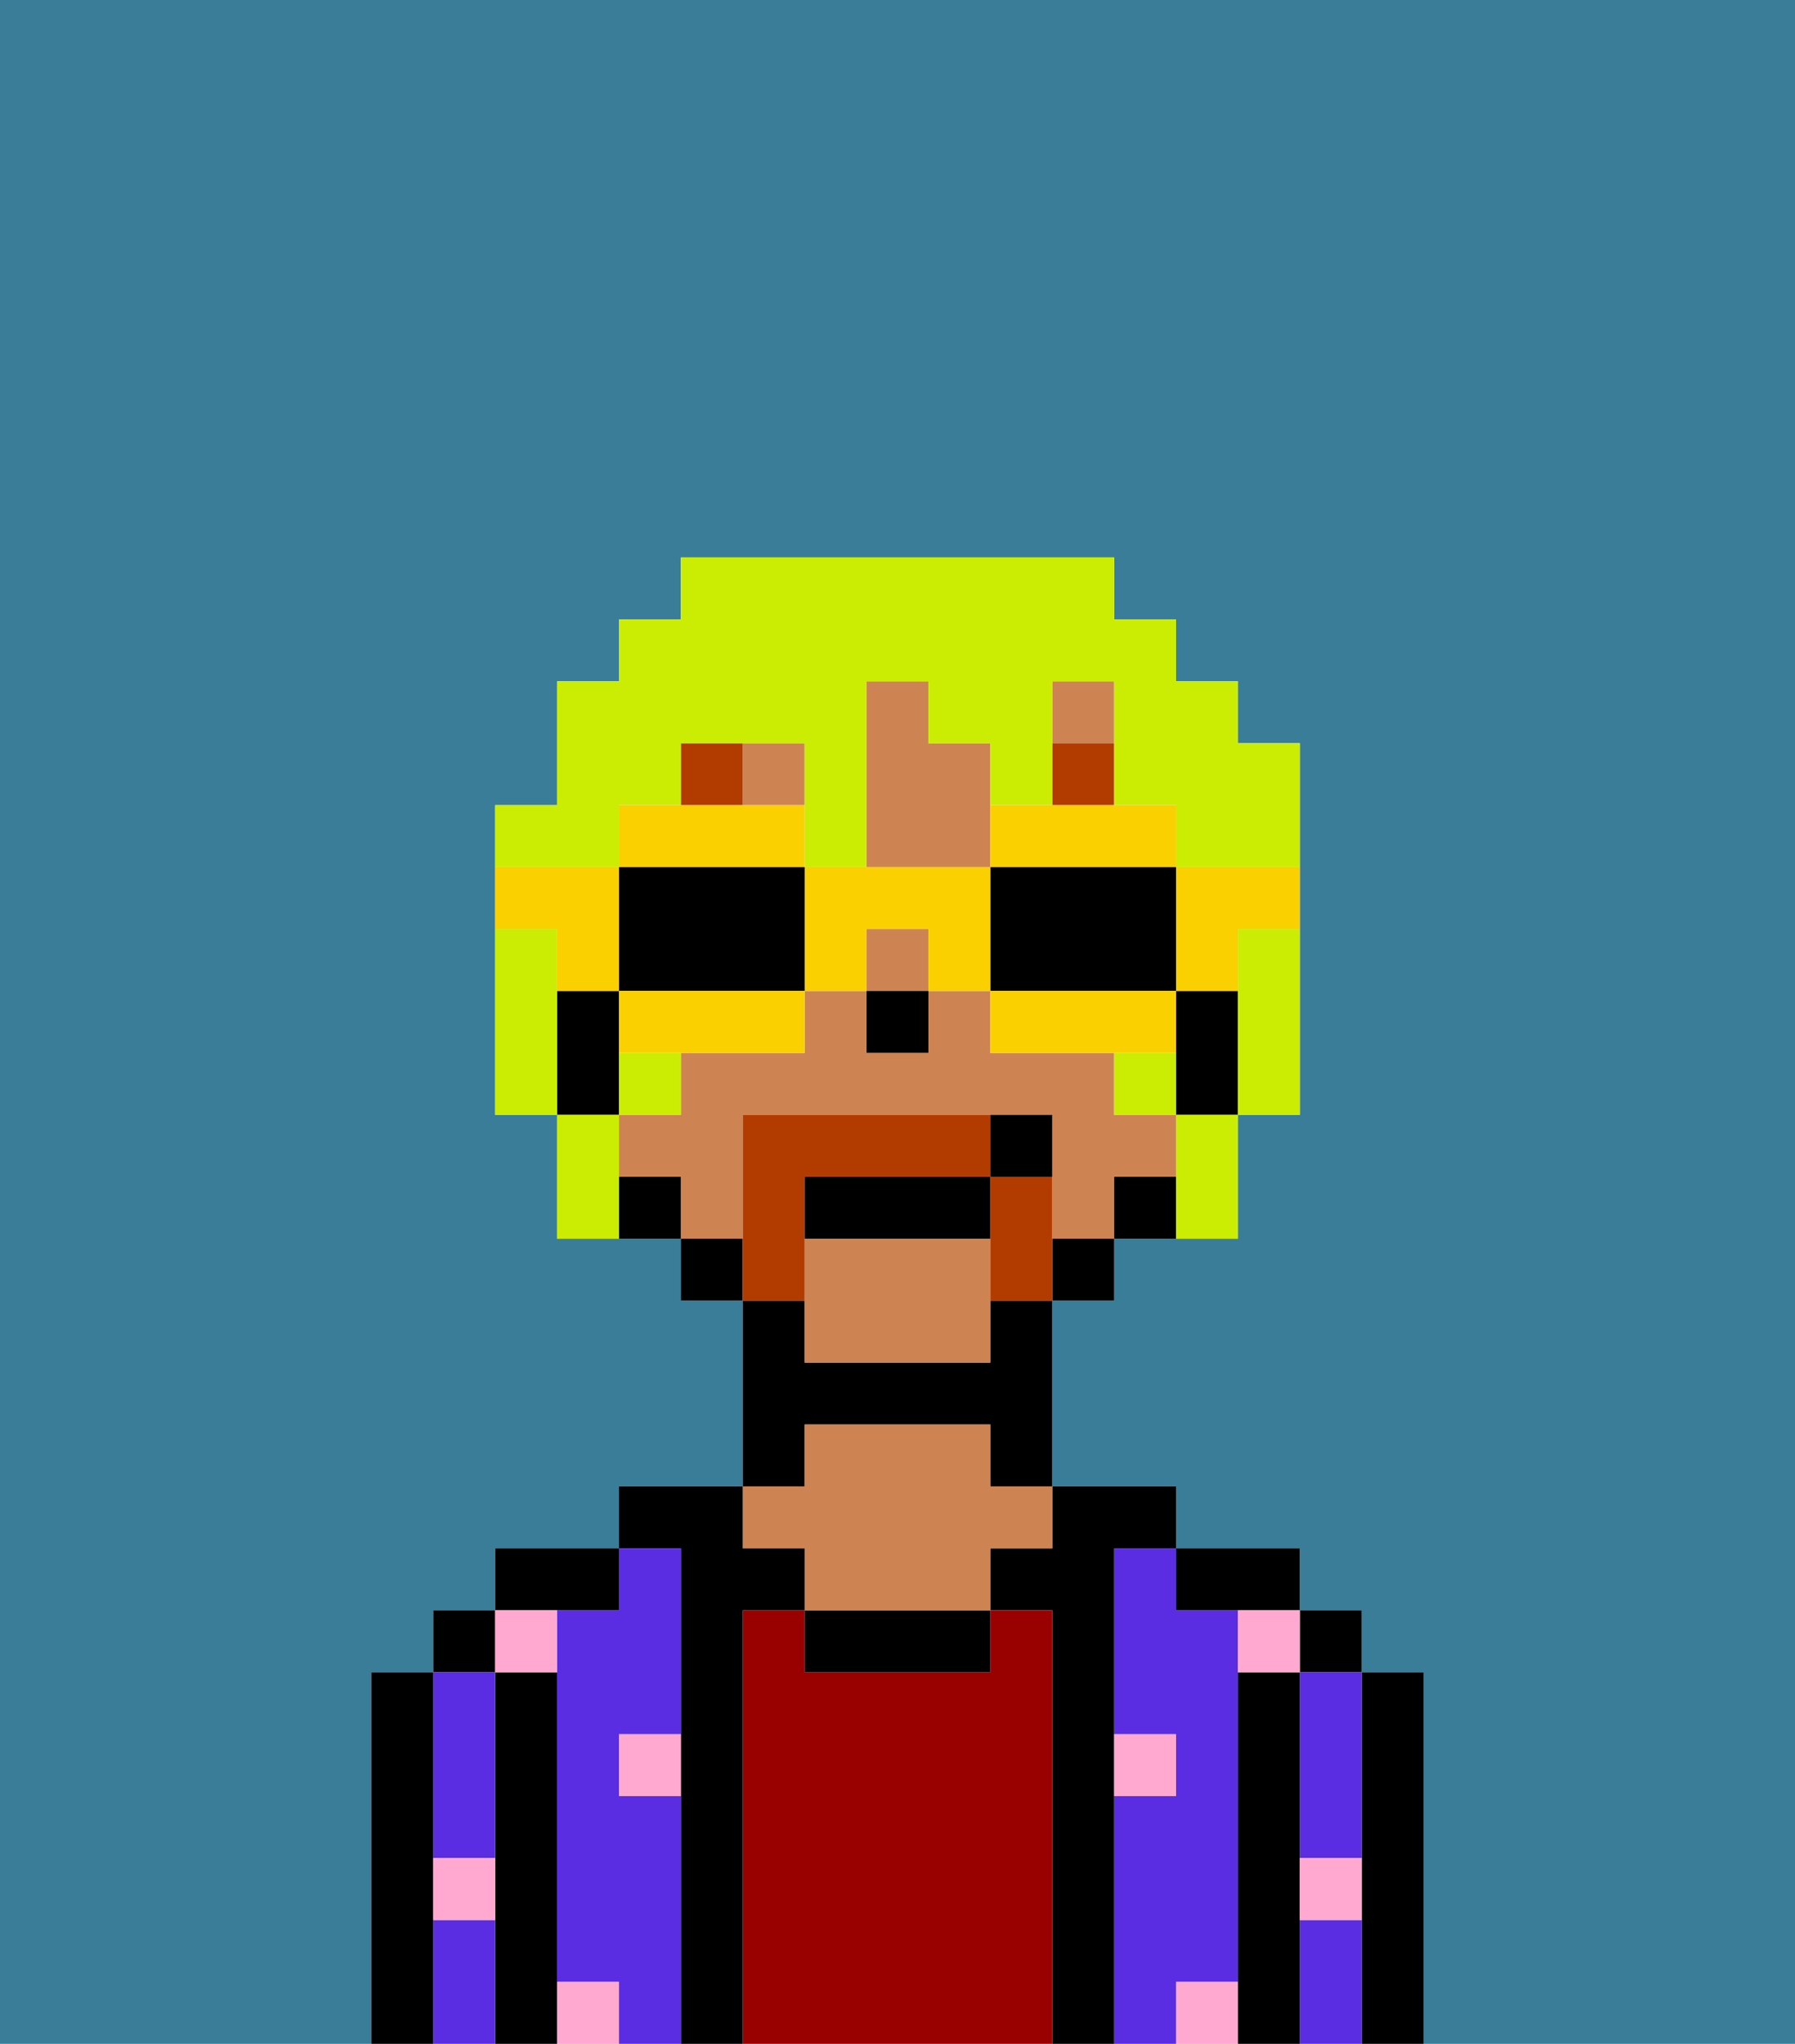 <svg xmlns="http://www.w3.org/2000/svg" viewBox="0 0 29 33"><defs><style>polygon,rect,path{shape-rendering:crispedges;}.ma219-1{fill:#397d98;}.ma219-2{fill:#000000;}.ma219-3{fill:#5a2de2;}.ma219-4{fill:#990000;}.ma219-5{fill:#ce8452;}.ma219-6{fill:#ffa9d0;}.ma219-7{fill:#b23b00;}.ma219-8{fill:#b23b00;}.ma219-9{fill:#cbed03;}.ma219-10{fill:#fad000;}</style></defs><path class="ma219-1" d="M6,32V27H7V26H8V25h2V24h2V21H11V20H9V18H8V13H9V11h1V10h1V9h7v1h1v1h1v1h1v6H20v2H18v1H17v3h2v1h2v1h1v1h1v6h6V0H0V33H6Z"/><path class="ma219-2" d="M23,27H22v6h1V27Z"/><rect class="ma219-2" x="21" y="26" width="1" height="1"/><path class="ma219-3" d="M21,31v2h1V31Z"/><path class="ma219-3" d="M21,28v2h1V27H21Z"/><path class="ma219-2" d="M21,30V27H20v6h1V30Z"/><path class="ma219-3" d="M20,32V26H19V25H18v3h1v1H18v4h1V32Z"/><path class="ma219-2" d="M20,26h1V25H19v1Z"/><path class="ma219-2" d="M18,29V25h1V24H17v1H16v1h1v7h1V29Z"/><path class="ma219-4" d="M17,26H16v1H13V26H12v7h5V26Z"/><path class="ma219-2" d="M13,26v1h3V26H13Z"/><path class="ma219-2" d="M13,23h3v1h1V21H16v1H13V21H12v3h1Z"/><path class="ma219-5" d="M13,25v1h3V25h1V24H16V23H13v1H12v1Z"/><path class="ma219-2" d="M12,26h1V25H12V24H10v1h1v8h1V26Z"/><path class="ma219-3" d="M11,29H10V28h1V25H10v1H9v6h1v1h1V29Z"/><path class="ma219-2" d="M10,26V25H8v1h2Z"/><path class="ma219-2" d="M9,31V27H8v6H9V31Z"/><rect class="ma219-2" x="7" y="26" width="1" height="1"/><path class="ma219-3" d="M7,30H8V27H7v3Z"/><path class="ma219-3" d="M7,31v2H8V31Z"/><path class="ma219-2" d="M7,30V27H6v6H7V30Z"/><path class="ma219-6" d="M10,29h1V28H10Z"/><path class="ma219-6" d="M19,29V28H18v1Z"/><path class="ma219-6" d="M9,27V26H8v1Z"/><path class="ma219-6" d="M19,32v1h1V32Z"/><path class="ma219-6" d="M9,32v1h1V32Z"/><path class="ma219-6" d="M7,31H8V30H7Z"/><path class="ma219-6" d="M21,31h1V30H21Z"/><path class="ma219-6" d="M20,27h1V26H20Z"/><path class="ma219-5" d="M12,19V18h5v2h1V19h1V18H18V17H16V16H15v1H14V16H13v1H11v1H10v1h1v1h1Z"/><rect class="ma219-5" x="14" y="15" width="1" height="1"/><path class="ma219-5" d="M16,13V12H15V11H14v3h2Z"/><rect class="ma219-5" x="17" y="11" width="1" height="1"/><path class="ma219-5" d="M13,20v2h3V20Z"/><rect class="ma219-5" x="12" y="12" width="1" height="1"/><path class="ma219-2" d="M19,16v2h1V16Z"/><path class="ma219-2" d="M18,19v1h1V19Z"/><rect class="ma219-2" x="17" y="20" width="1" height="1"/><rect class="ma219-2" x="11" y="20" width="1" height="1"/><path class="ma219-2" d="M10,19v1h1V19Z"/><path class="ma219-2" d="M10,17V16H9v2h1Z"/><rect class="ma219-2" x="14" y="16" width="1" height="1"/><rect class="ma219-7" x="17" y="12" width="1" height="1"/><rect class="ma219-7" x="11" y="12" width="1" height="1"/><path class="ma219-8" d="M13,20V19h3V18H12v3h1Z"/><path class="ma219-8" d="M17,19H16v2h1V19Z"/><path class="ma219-2" d="M16,19H13v1h3Z"/><path class="ma219-2" d="M17,18H16v1h1Z"/><path class="ma219-9" d="M9,15H8v3H9V15Z"/><path class="ma219-9" d="M20,16v2h1V15H20Z"/><rect class="ma219-9" x="10" y="17" width="1" height="1"/><path class="ma219-9" d="M18,17v1h1V17Z"/><path class="ma219-9" d="M10,13h1V12h2v2h1V11h1v1h1v1h1V11h1v2h1v1h2V12H20V11H19V10H18V9H11v1H10v1H9v2H8v1h2Z"/><path class="ma219-9" d="M19,19v1h1V18H19Z"/><path class="ma219-9" d="M10,18H9v2h1V18Z"/><path class="ma219-10" d="M19,16h1V15h1V14H19Z"/><path class="ma219-10" d="M17,14h2V13H16v1Z"/><path class="ma219-2" d="M19,16V14H16v2h3Z"/><path class="ma219-10" d="M19,16H16v1h3Z"/><path class="ma219-10" d="M14,14H13v2h1V15h1v1h1V14Z"/><path class="ma219-10" d="M13,14V13H10v1h3Z"/><path class="ma219-2" d="M12,14H10v2h3V14Z"/><path class="ma219-10" d="M10,16v1h3V16H10Z"/><path class="ma219-10" d="M9,16h1V14H8v1H9Z"/></svg>